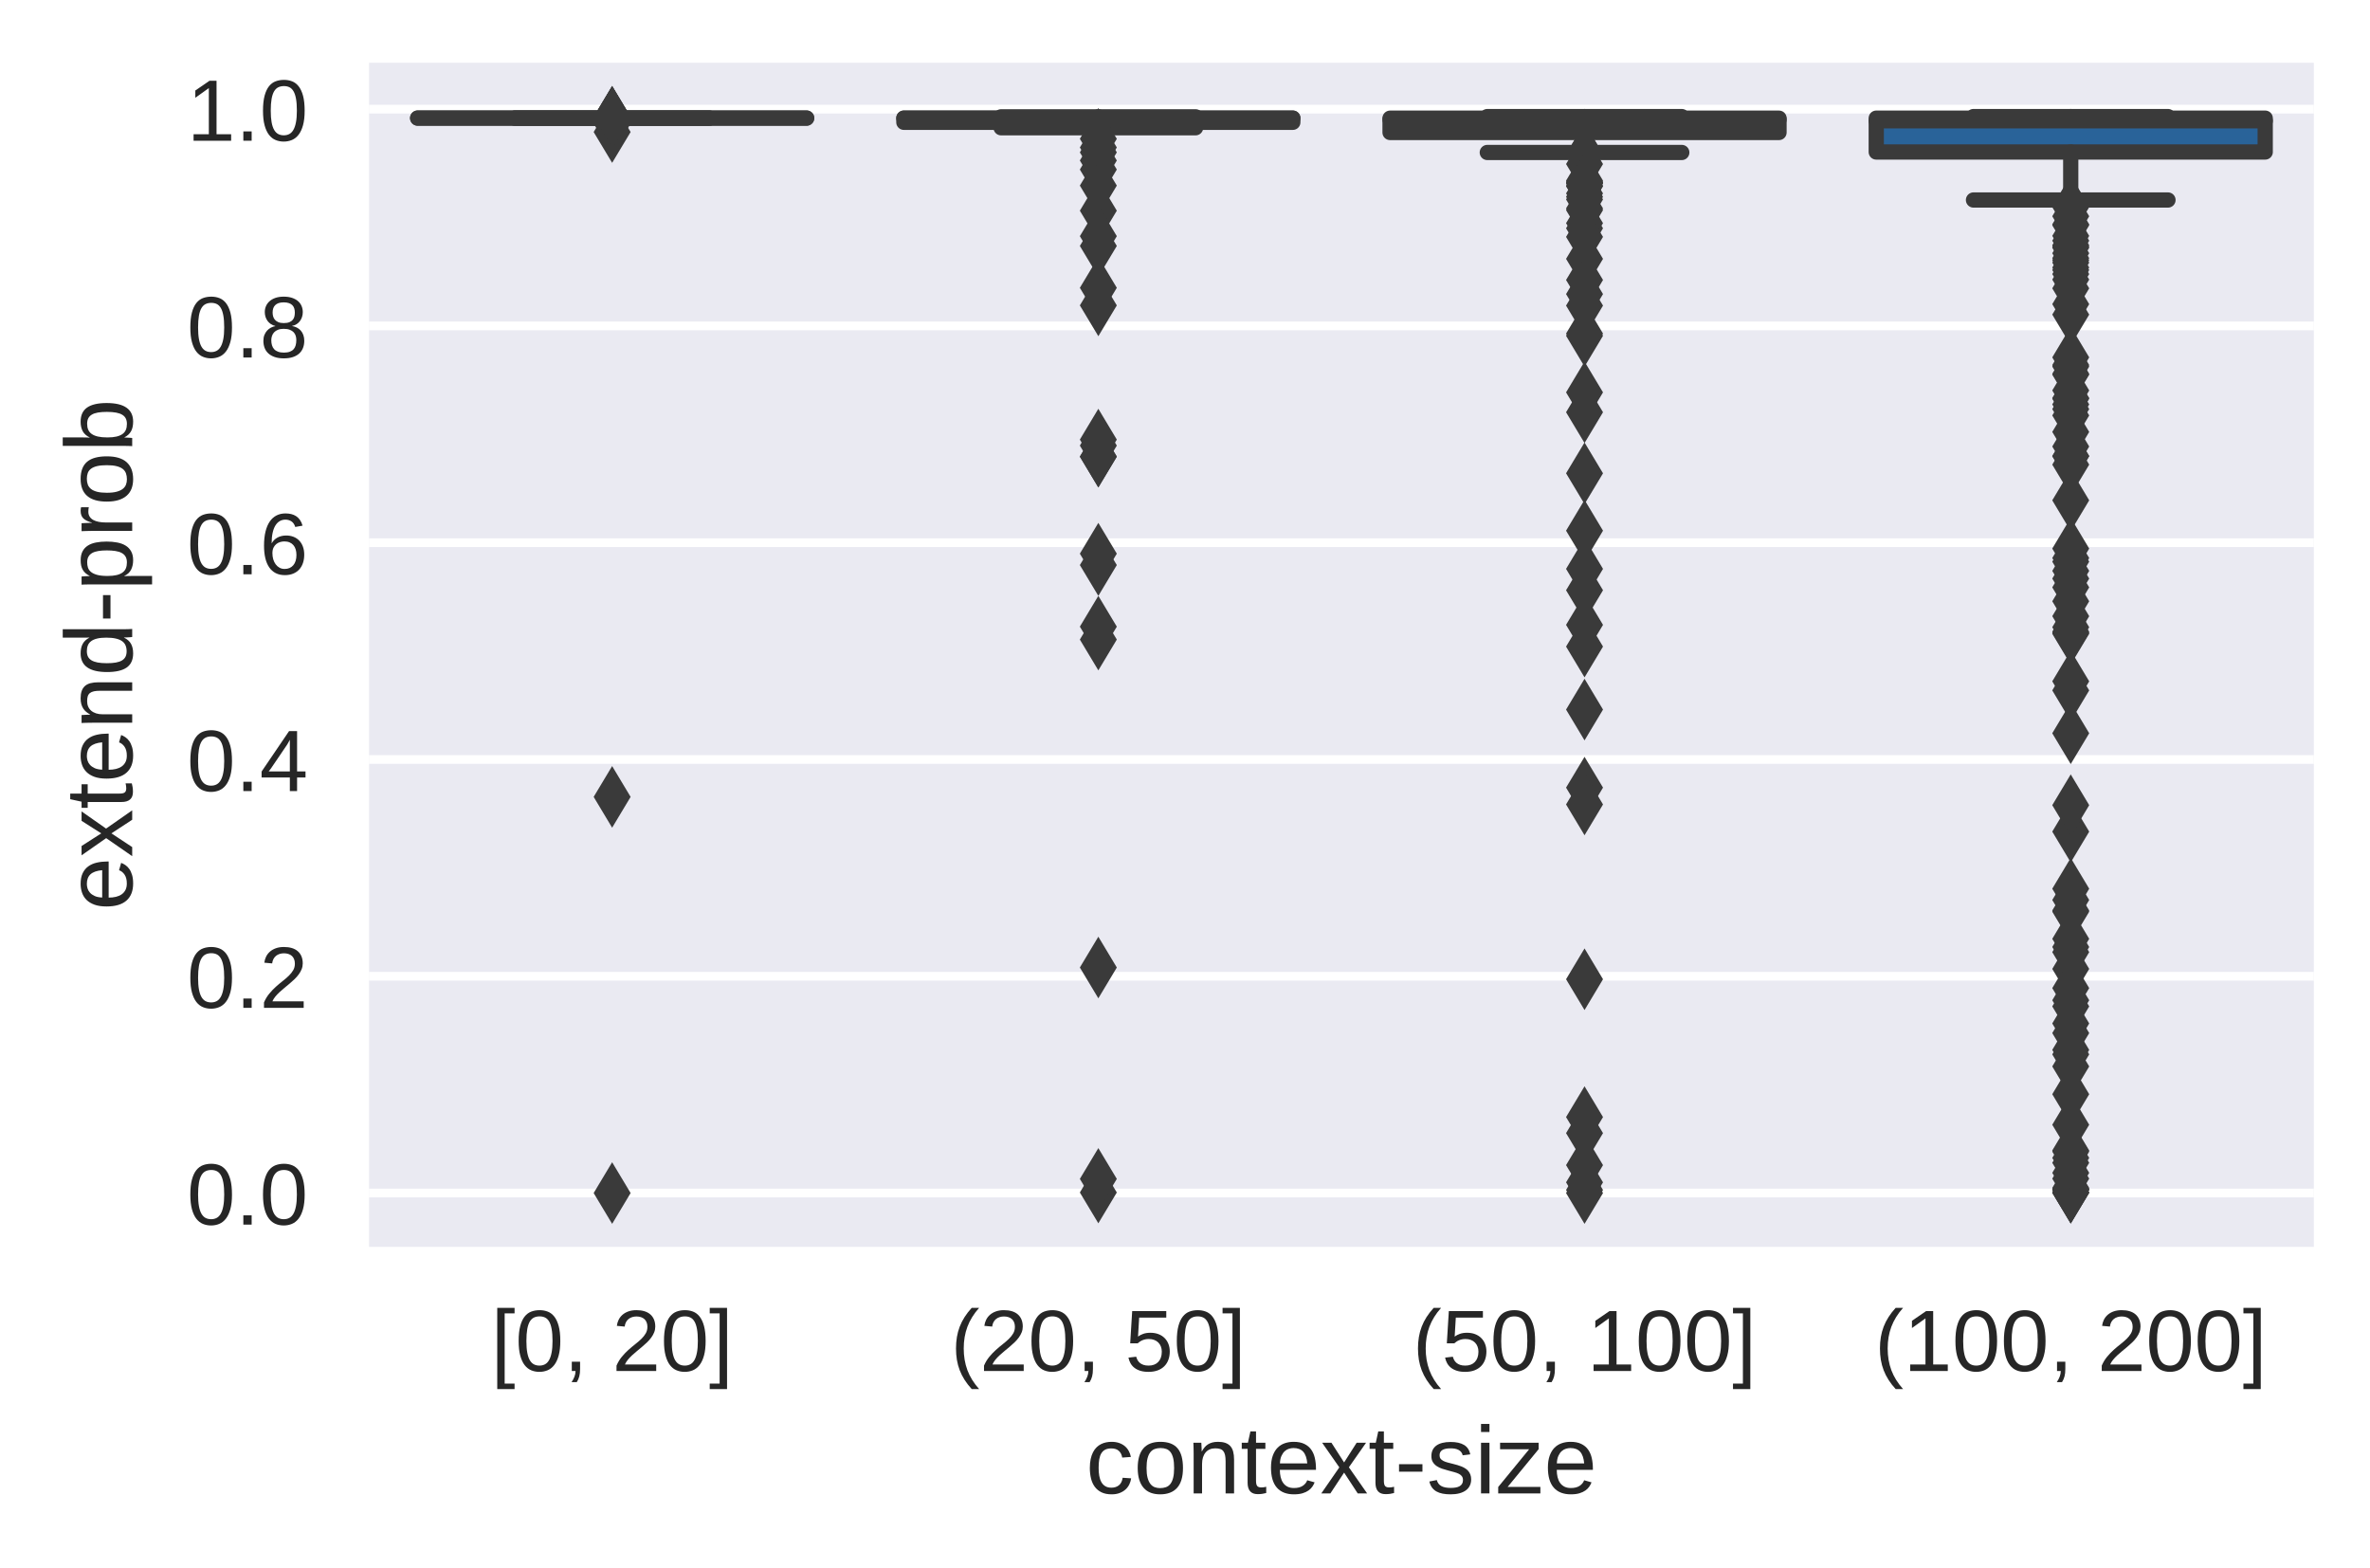 <?xml version="1.0" encoding="utf-8" standalone="no"?>
<!DOCTYPE svg PUBLIC "-//W3C//DTD SVG 1.1//EN"
  "http://www.w3.org/Graphics/SVG/1.1/DTD/svg11.dtd">
<!-- Created with matplotlib (http://matplotlib.org/) -->
<svg height="180pt" version="1.1" viewBox="0 0 272 180" width="272pt" xmlns="http://www.w3.org/2000/svg" xmlns:xlink="http://www.w3.org/1999/xlink">
 <defs>
  <style type="text/css">
*{stroke-linecap:butt;stroke-linejoin:round;}
  </style>
 </defs>
 <g id="figure_1">
  <g id="patch_1">
   <path d="M 0 180.876 
L 272.754 180.876 
L 272.754 0 
L 0 0 
z
" style="fill:#ffffff;"/>
  </g>
  <g id="axes_1">
   <g id="patch_2">
    <path d="M 42.354 143.1 
L 265.554 143.1 
L 265.554 7.2 
L 42.354 7.2 
z
" style="fill:#eaeaf2;"/>
   </g>
   <g id="matplotlib.axis_1">
    <g id="xtick_1">
     <g id="line2d_1"/>
     <g id="text_1">
      <!-- [0, 20] -->
      <defs>
       <path d="M 7.125 -20.75 
L 7.125 72.469 
L 27 72.469 
L 27 66.156 
L 15.625 66.156 
L 15.625 -14.453 
L 27 -14.453 
L 27 -20.75 
z
" id="LiberationSans-5b"/>
       <path d="M 51.703 34.422 
Q 51.703 24.516 49.828 17.75 
Q 47.953 10.984 44.703 6.812 
Q 41.453 2.641 37.062 0.828 
Q 32.672 -0.984 27.688 -0.984 
Q 22.656 -0.984 18.312 0.828 
Q 13.969 2.641 10.766 6.781 
Q 7.562 10.938 5.734 17.703 
Q 3.906 24.469 3.906 34.422 
Q 3.906 44.828 5.734 51.641 
Q 7.562 58.453 10.781 62.5 
Q 14.016 66.547 18.406 68.188 
Q 22.797 69.828 27.984 69.828 
Q 32.906 69.828 37.219 68.188 
Q 41.547 66.547 44.766 62.5 
Q 48 58.453 49.844 51.641 
Q 51.703 44.828 51.703 34.422 
M 42.781 34.422 
Q 42.781 42.625 41.797 48.062 
Q 40.828 53.516 38.922 56.766 
Q 37.016 60.016 34.25 61.359 
Q 31.5 62.703 27.984 62.703 
Q 24.266 62.703 21.438 61.328 
Q 18.609 59.969 16.672 56.719 
Q 14.75 53.469 13.766 48.016 
Q 12.797 42.578 12.797 34.422 
Q 12.797 26.516 13.797 21.094 
Q 14.797 15.672 16.719 12.375 
Q 18.656 9.078 21.438 7.641 
Q 24.219 6.203 27.781 6.203 
Q 31.25 6.203 34.031 7.641 
Q 36.812 9.078 38.734 12.375 
Q 40.672 15.672 41.719 21.094 
Q 42.781 26.516 42.781 34.422 
" id="LiberationSans-30"/>
       <path d="M 18.797 10.688 
L 18.797 2.484 
Q 18.797 -0.094 18.578 -2.219 
Q 18.359 -4.344 17.875 -6.172 
Q 17.391 -8.016 16.672 -9.625 
Q 15.969 -11.234 14.984 -12.797 
L 8.984 -12.797 
Q 11.188 -9.625 12.375 -6.391 
Q 13.578 -3.172 13.578 0 
L 9.281 0 
L 9.281 10.688 
z
" id="LiberationSans-2c"/>
       <path id="LiberationSans-20"/>
       <path d="M 5.031 0 
L 5.031 6.203 
Q 7.516 11.922 11.109 16.281 
Q 14.703 20.656 18.656 24.188 
Q 22.609 27.734 26.484 30.766 
Q 30.375 33.797 33.5 36.812 
Q 36.625 39.844 38.547 43.156 
Q 40.484 46.484 40.484 50.688 
Q 40.484 53.609 39.594 55.828 
Q 38.719 58.062 37.062 59.562 
Q 35.406 61.078 33.078 61.828 
Q 30.766 62.594 27.938 62.594 
Q 25.297 62.594 22.969 61.859 
Q 20.656 61.141 18.844 59.672 
Q 17.047 58.203 15.891 56.031 
Q 14.75 53.859 14.406 50.984 
L 5.422 51.812 
Q 5.859 55.516 7.469 58.781 
Q 9.078 62.062 11.906 64.531 
Q 14.75 67 18.719 68.406 
Q 22.703 69.828 27.938 69.828 
Q 33.062 69.828 37.062 68.609 
Q 41.062 67.391 43.812 64.984 
Q 46.578 62.594 48.047 59.078 
Q 49.516 55.562 49.516 50.984 
Q 49.516 47.516 48.266 44.391 
Q 47.016 41.266 44.938 38.422 
Q 42.875 35.594 40.141 32.953 
Q 37.406 30.328 34.422 27.812 
Q 31.453 25.297 28.422 22.828 
Q 25.391 20.359 22.719 17.859 
Q 20.062 15.375 17.969 12.812 
Q 15.875 10.25 14.703 7.469 
L 50.594 7.469 
L 50.594 0 
z
" id="LiberationSans-32"/>
       <path d="M 0.781 -20.75 
L 0.781 -14.453 
L 12.156 -14.453 
L 12.156 66.156 
L 0.781 66.156 
L 0.781 72.469 
L 20.656 72.469 
L 20.656 -20.75 
z
" id="LiberationSans-5d"/>
      </defs>
      <g style="fill:#262626;" transform="translate(56.356 157.347)scale(0.1 -0.1)">
       <use xlink:href="#LiberationSans-5b"/>
       <use x="27.783" xlink:href="#LiberationSans-30"/>
       <use x="83.398" xlink:href="#LiberationSans-2c"/>
       <use x="111.182" xlink:href="#LiberationSans-20"/>
       <use x="138.965" xlink:href="#LiberationSans-32"/>
       <use x="194.58" xlink:href="#LiberationSans-30"/>
       <use x="250.195" xlink:href="#LiberationSans-5d"/>
      </g>
     </g>
    </g>
    <g id="xtick_2">
     <g id="line2d_2"/>
     <g id="text_2">
      <!-- (20, 50] -->
      <defs>
       <path d="M 6.203 25.984 
Q 6.203 32.766 7.219 38.969 
Q 8.25 45.172 10.438 50.875 
Q 12.641 56.594 16.062 61.953 
Q 19.484 67.328 24.219 72.469 
L 32.719 72.469 
Q 28.125 67.328 24.781 61.938 
Q 21.438 56.547 19.281 50.797 
Q 17.141 45.062 16.094 38.859 
Q 15.047 32.672 15.047 25.875 
Q 15.047 19.094 16.094 12.891 
Q 17.141 6.688 19.281 0.922 
Q 21.438 -4.828 24.781 -10.203 
Q 28.125 -15.578 32.719 -20.703 
L 24.219 -20.703 
Q 19.484 -15.578 16.062 -10.203 
Q 12.641 -4.828 10.438 0.875 
Q 8.25 6.594 7.219 12.766 
Q 6.203 18.953 6.203 25.781 
z
" id="LiberationSans-28"/>
       <path d="M 51.422 22.406 
Q 51.422 17.234 49.859 12.938 
Q 48.297 8.641 45.219 5.531 
Q 42.141 2.438 37.578 0.719 
Q 33.016 -0.984 27 -0.984 
Q 21.578 -0.984 17.547 0.281 
Q 13.531 1.562 10.734 3.781 
Q 7.953 6 6.312 8.984 
Q 4.688 11.969 4 15.375 
L 12.891 16.406 
Q 13.422 14.453 14.391 12.625 
Q 15.375 10.797 17.062 9.344 
Q 18.75 7.906 21.219 7.047 
Q 23.688 6.203 27.203 6.203 
Q 30.609 6.203 33.391 7.25 
Q 36.188 8.297 38.156 10.344 
Q 40.141 12.406 41.203 15.375 
Q 42.281 18.359 42.281 22.219 
Q 42.281 25.391 41.25 28.047 
Q 40.234 30.719 38.328 32.641 
Q 36.422 34.578 33.656 35.641 
Q 30.906 36.719 27.391 36.719 
Q 25.203 36.719 23.344 36.328 
Q 21.484 35.938 19.891 35.25 
Q 18.312 34.578 17.016 33.672 
Q 15.719 32.766 14.594 31.781 
L 6 31.781 
L 8.297 68.797 
L 47.406 68.797 
L 47.406 61.328 
L 16.312 61.328 
L 14.984 39.5 
Q 17.328 41.312 20.844 42.594 
Q 24.359 43.891 29.203 43.891 
Q 34.328 43.891 38.422 42.328 
Q 42.531 40.766 45.406 37.906 
Q 48.297 35.062 49.859 31.109 
Q 51.422 27.156 51.422 22.406 
" id="LiberationSans-35"/>
      </defs>
      <g style="fill:#262626;" transform="translate(109.1 157.347)scale(0.1 -0.1)">
       <use xlink:href="#LiberationSans-28"/>
       <use x="33.301" xlink:href="#LiberationSans-32"/>
       <use x="88.916" xlink:href="#LiberationSans-30"/>
       <use x="144.531" xlink:href="#LiberationSans-2c"/>
       <use x="172.314" xlink:href="#LiberationSans-20"/>
       <use x="200.098" xlink:href="#LiberationSans-35"/>
       <use x="255.713" xlink:href="#LiberationSans-30"/>
       <use x="311.328" xlink:href="#LiberationSans-5d"/>
      </g>
     </g>
    </g>
    <g id="xtick_3">
     <g id="line2d_3"/>
     <g id="text_3">
      <!-- (50, 100] -->
      <defs>
       <path d="M 7.625 0 
L 7.625 7.469 
L 25.141 7.469 
L 25.141 60.406 
L 9.625 49.312 
L 9.625 57.625 
L 25.875 68.797 
L 33.984 68.797 
L 33.984 7.469 
L 50.734 7.469 
L 50.734 0 
z
" id="LiberationSans-31"/>
      </defs>
      <g style="fill:#262626;" transform="translate(162.12 157.347)scale(0.1 -0.1)">
       <use xlink:href="#LiberationSans-28"/>
       <use x="33.301" xlink:href="#LiberationSans-35"/>
       <use x="88.916" xlink:href="#LiberationSans-30"/>
       <use x="144.531" xlink:href="#LiberationSans-2c"/>
       <use x="172.314" xlink:href="#LiberationSans-20"/>
       <use x="200.098" xlink:href="#LiberationSans-31"/>
       <use x="255.713" xlink:href="#LiberationSans-30"/>
       <use x="311.328" xlink:href="#LiberationSans-30"/>
       <use x="366.943" xlink:href="#LiberationSans-5d"/>
      </g>
     </g>
    </g>
    <g id="xtick_4">
     <g id="line2d_4"/>
     <g id="text_4">
      <!-- (100, 200] -->
      <g style="fill:#262626;" transform="translate(215.139 157.347)scale(0.1 -0.1)">
       <use xlink:href="#LiberationSans-28"/>
       <use x="33.301" xlink:href="#LiberationSans-31"/>
       <use x="88.916" xlink:href="#LiberationSans-30"/>
       <use x="144.531" xlink:href="#LiberationSans-30"/>
       <use x="200.146" xlink:href="#LiberationSans-2c"/>
       <use x="227.93" xlink:href="#LiberationSans-20"/>
       <use x="255.713" xlink:href="#LiberationSans-32"/>
       <use x="311.328" xlink:href="#LiberationSans-30"/>
       <use x="366.943" xlink:href="#LiberationSans-30"/>
       <use x="422.559" xlink:href="#LiberationSans-5d"/>
      </g>
     </g>
    </g>
    <g id="text_5">
     <!-- context-size -->
     <defs>
      <path d="M 13.422 26.656 
Q 13.422 22.125 14.078 18.312 
Q 14.75 14.5 16.312 11.734 
Q 17.875 8.984 20.438 7.469 
Q 23 5.953 26.766 5.953 
Q 31.453 5.953 34.594 8.484 
Q 37.75 11.031 38.484 16.312 
L 47.359 15.719 
Q 46.922 12.453 45.453 9.422 
Q 44 6.391 41.484 4.094 
Q 38.969 1.812 35.344 0.406 
Q 31.734 -0.984 27 -0.984 
Q 20.797 -0.984 16.453 1.109 
Q 12.109 3.219 9.391 6.906 
Q 6.688 10.594 5.469 15.594 
Q 4.25 20.609 4.25 26.469 
Q 4.25 31.781 5.125 35.859 
Q 6 39.938 7.594 42.984 
Q 9.188 46.047 11.328 48.125 
Q 13.484 50.203 15.984 51.438 
Q 18.5 52.688 21.281 53.25 
Q 24.078 53.812 26.906 53.812 
Q 31.344 53.812 34.812 52.594 
Q 38.281 51.375 40.797 49.25 
Q 43.312 47.125 44.875 44.234 
Q 46.438 41.359 47.078 38.031 
L 38.031 37.359 
Q 37.359 41.75 34.562 44.328 
Q 31.781 46.922 26.656 46.922 
Q 22.906 46.922 20.391 45.672 
Q 17.875 44.438 16.312 41.922 
Q 14.75 39.406 14.078 35.594 
Q 13.422 31.781 13.422 26.656 
" id="LiberationSans-63"/>
      <path d="M 51.422 26.469 
Q 51.422 12.594 45.312 5.797 
Q 39.203 -0.984 27.594 -0.984 
Q 22.078 -0.984 17.719 0.672 
Q 13.375 2.344 10.375 5.766 
Q 7.375 9.188 5.781 14.328 
Q 4.203 19.484 4.203 26.469 
Q 4.203 53.812 27.875 53.812 
Q 34.031 53.812 38.5 52.094 
Q 42.969 50.391 45.828 46.969 
Q 48.688 43.562 50.047 38.422 
Q 51.422 33.297 51.422 26.469 
M 42.188 26.469 
Q 42.188 32.625 41.234 36.625 
Q 40.281 40.625 38.453 43.016 
Q 36.625 45.406 33.984 46.359 
Q 31.344 47.312 28.031 47.312 
Q 24.656 47.312 21.938 46.312 
Q 19.234 45.312 17.328 42.891 
Q 15.438 40.484 14.422 36.469 
Q 13.422 32.469 13.422 26.469 
Q 13.422 20.312 14.5 16.281 
Q 15.578 12.25 17.453 9.859 
Q 19.344 7.469 21.906 6.484 
Q 24.469 5.516 27.484 5.516 
Q 30.859 5.516 33.594 6.469 
Q 36.328 7.422 38.234 9.812 
Q 40.141 12.203 41.156 16.25 
Q 42.188 20.312 42.188 26.469 
" id="LiberationSans-6f"/>
      <path d="M 40.281 0 
L 40.281 33.5 
Q 40.281 37.359 39.719 39.938 
Q 39.156 42.531 37.891 44.109 
Q 36.625 45.703 34.547 46.359 
Q 32.469 47.016 29.391 47.016 
Q 26.266 47.016 23.75 45.922 
Q 21.234 44.828 19.453 42.75 
Q 17.672 40.672 16.688 37.625 
Q 15.719 34.578 15.719 30.609 
L 15.719 0 
L 6.938 0 
L 6.938 41.547 
Q 6.938 43.219 6.906 45.047 
Q 6.891 46.875 6.828 48.5 
Q 6.781 50.141 6.734 51.312 
Q 6.688 52.484 6.641 52.828 
L 14.938 52.828 
Q 14.984 52.594 15.031 51.516 
Q 15.094 50.438 15.156 49.047 
Q 15.234 47.656 15.281 46.219 
Q 15.328 44.781 15.328 43.797 
L 15.484 43.797 
Q 16.75 46.094 18.266 47.953 
Q 19.781 49.812 21.781 51.094 
Q 23.781 52.391 26.359 53.094 
Q 28.953 53.812 32.375 53.812 
Q 36.766 53.812 39.938 52.734 
Q 43.109 51.656 45.156 49.406 
Q 47.219 47.172 48.172 43.625 
Q 49.125 40.094 49.125 35.203 
L 49.125 0 
z
" id="LiberationSans-6e"/>
      <path d="M 27.047 0.391 
Q 25.047 -0.141 22.969 -0.453 
Q 20.906 -0.781 18.172 -0.781 
Q 7.625 -0.781 7.625 11.188 
L 7.625 46.438 
L 1.516 46.438 
L 1.516 52.828 
L 7.953 52.828 
L 10.547 64.656 
L 16.406 64.656 
L 16.406 52.828 
L 26.172 52.828 
L 26.172 46.438 
L 16.406 46.438 
L 16.406 13.094 
Q 16.406 9.281 17.641 7.734 
Q 18.891 6.203 21.969 6.203 
Q 23.25 6.203 24.438 6.391 
Q 25.641 6.594 27.047 6.891 
z
" id="LiberationSans-74"/>
      <path d="M 13.484 24.562 
Q 13.484 20.406 14.328 16.906 
Q 15.188 13.422 16.969 10.906 
Q 18.75 8.406 21.531 7 
Q 24.312 5.609 28.219 5.609 
Q 33.938 5.609 37.375 7.906 
Q 40.828 10.203 42.047 13.719 
L 49.75 11.531 
Q 48.922 9.328 47.438 7.109 
Q 45.953 4.891 43.453 3.094 
Q 40.969 1.312 37.234 0.156 
Q 33.5 -0.984 28.219 -0.984 
Q 16.5 -0.984 10.375 6 
Q 4.25 12.984 4.25 26.766 
Q 4.25 34.188 6.094 39.328 
Q 7.953 44.484 11.172 47.703 
Q 14.406 50.922 18.703 52.359 
Q 23 53.812 27.875 53.812 
Q 34.516 53.812 38.984 51.656 
Q 43.453 49.516 46.156 45.719 
Q 48.875 41.938 50.016 36.812 
Q 51.172 31.688 51.172 25.734 
L 51.172 24.562 
z
M 42.094 31.297 
Q 41.359 39.656 37.844 43.484 
Q 34.328 47.312 27.734 47.312 
Q 25.531 47.312 23.109 46.609 
Q 20.703 45.906 18.656 44.094 
Q 16.609 42.281 15.188 39.172 
Q 13.766 36.078 13.578 31.297 
z
" id="LiberationSans-65"/>
      <path d="M 39.109 0 
L 24.906 21.688 
L 10.594 0 
L 1.125 0 
L 19.922 27.156 
L 2 52.828 
L 11.719 52.828 
L 24.906 32.281 
L 37.984 52.828 
L 47.797 52.828 
L 29.891 27.25 
L 48.922 0 
z
" id="LiberationSans-78"/>
      <path d="M 4.438 22.656 
L 4.438 30.469 
L 28.859 30.469 
L 28.859 22.656 
z
" id="LiberationSans-2d"/>
      <path d="M 46.391 14.594 
Q 46.391 10.891 44.938 7.984 
Q 43.5 5.078 40.766 3.094 
Q 38.031 1.125 34.047 0.062 
Q 30.078 -0.984 24.953 -0.984 
Q 20.359 -0.984 16.672 -0.266 
Q 12.984 0.438 10.203 2 
Q 7.422 3.562 5.531 6.125 
Q 3.656 8.688 2.781 12.406 
L 10.547 13.922 
Q 11.672 9.672 15.188 7.688 
Q 18.703 5.719 24.953 5.719 
Q 27.781 5.719 30.141 6.109 
Q 32.516 6.5 34.219 7.453 
Q 35.938 8.406 36.891 9.984 
Q 37.844 11.578 37.844 13.922 
Q 37.844 16.312 36.719 17.844 
Q 35.594 19.391 33.594 20.406 
Q 31.594 21.438 28.734 22.188 
Q 25.875 22.953 22.469 23.875 
Q 19.281 24.703 16.156 25.734 
Q 13.031 26.766 10.516 28.438 
Q 8.016 30.125 6.453 32.609 
Q 4.891 35.109 4.891 38.875 
Q 4.891 46.094 10.031 49.875 
Q 15.188 53.656 25.047 53.656 
Q 33.797 53.656 38.938 50.578 
Q 44.094 47.516 45.453 40.719 
L 37.547 39.75 
Q 37.109 41.797 35.938 43.188 
Q 34.766 44.578 33.109 45.438 
Q 31.453 46.297 29.375 46.656 
Q 27.297 47.016 25.047 47.016 
Q 19.094 47.016 16.25 45.203 
Q 13.422 43.406 13.422 39.75 
Q 13.422 37.594 14.469 36.203 
Q 15.531 34.812 17.406 33.859 
Q 19.281 32.906 21.922 32.203 
Q 24.562 31.5 27.734 30.719 
Q 29.828 30.172 32.031 29.562 
Q 34.234 28.953 36.297 28.094 
Q 38.375 27.25 40.203 26.094 
Q 42.047 24.953 43.406 23.344 
Q 44.781 21.734 45.578 19.578 
Q 46.391 17.438 46.391 14.594 
" id="LiberationSans-73"/>
      <path d="M 6.688 64.062 
L 6.688 72.469 
L 15.484 72.469 
L 15.484 64.062 
z
M 6.688 0 
L 6.688 52.828 
L 15.484 52.828 
L 15.484 0 
z
" id="LiberationSans-69"/>
      <path d="M 2.391 0 
L 2.391 6.688 
L 34.672 46.047 
L 4.344 46.047 
L 4.344 52.828 
L 44.578 52.828 
L 44.578 46.141 
L 12.25 6.781 
L 46.391 6.781 
L 46.391 0 
z
" id="LiberationSans-7a"/>
     </defs>
     <g style="fill:#262626;" transform="translate(124.611 171.393)scale(0.11 -0.11)">
      <use xlink:href="#LiberationSans-63"/>
      <use x="50" xlink:href="#LiberationSans-6f"/>
      <use x="105.615" xlink:href="#LiberationSans-6e"/>
      <use x="161.23" xlink:href="#LiberationSans-74"/>
      <use x="189.014" xlink:href="#LiberationSans-65"/>
      <use x="244.629" xlink:href="#LiberationSans-78"/>
      <use x="294.629" xlink:href="#LiberationSans-74"/>
      <use x="322.412" xlink:href="#LiberationSans-2d"/>
      <use x="355.713" xlink:href="#LiberationSans-73"/>
      <use x="405.713" xlink:href="#LiberationSans-69"/>
      <use x="427.93" xlink:href="#LiberationSans-7a"/>
      <use x="477.93" xlink:href="#LiberationSans-65"/>
     </g>
    </g>
   </g>
   <g id="matplotlib.axis_2">
    <g id="ytick_1">
     <g id="line2d_5">
      <path clip-path="url(#pb361b08472)" d="M 42.354 136.923 
L 265.554 136.923 
" style="fill:none;stroke:#ffffff;stroke-linecap:round;"/>
     </g>
     <g id="line2d_6"/>
     <g id="text_6">
      <!-- 0.0 -->
      <defs>
       <path d="M 9.125 0 
L 9.125 10.688 
L 18.656 10.688 
L 18.656 0 
z
" id="LiberationSans-2e"/>
      </defs>
      <g style="fill:#262626;" transform="translate(21.454 140.546)scale(0.1 -0.1)">
       <use xlink:href="#LiberationSans-30"/>
       <use x="55.615" xlink:href="#LiberationSans-2e"/>
       <use x="83.398" xlink:href="#LiberationSans-30"/>
      </g>
     </g>
    </g>
    <g id="ytick_2">
     <g id="line2d_7">
      <path clip-path="url(#pb361b08472)" d="M 42.354 112.043 
L 265.554 112.043 
" style="fill:none;stroke:#ffffff;stroke-linecap:round;"/>
     </g>
     <g id="line2d_8"/>
     <g id="text_7">
      <!-- 0.2 -->
      <g style="fill:#262626;" transform="translate(21.454 115.667)scale(0.1 -0.1)">
       <use xlink:href="#LiberationSans-30"/>
       <use x="55.615" xlink:href="#LiberationSans-2e"/>
       <use x="83.398" xlink:href="#LiberationSans-32"/>
      </g>
     </g>
    </g>
    <g id="ytick_3">
     <g id="line2d_9">
      <path clip-path="url(#pb361b08472)" d="M 42.354 87.164 
L 265.554 87.164 
" style="fill:none;stroke:#ffffff;stroke-linecap:round;"/>
     </g>
     <g id="line2d_10"/>
     <g id="text_8">
      <!-- 0.4 -->
      <defs>
       <path d="M 43.016 15.578 
L 43.016 0 
L 34.719 0 
L 34.719 15.578 
L 2.297 15.578 
L 2.297 22.406 
L 33.797 68.797 
L 43.016 68.797 
L 43.016 22.516 
L 52.688 22.516 
L 52.688 15.578 
z
M 34.719 58.891 
Q 34.625 58.641 34.234 57.938 
Q 33.844 57.234 33.344 56.344 
Q 32.859 55.469 32.344 54.562 
Q 31.844 53.656 31.453 53.078 
L 13.812 27.094 
Q 13.578 26.703 13.109 26.062 
Q 12.641 25.438 12.156 24.781 
Q 11.672 24.125 11.172 23.484 
Q 10.688 22.859 10.406 22.516 
L 34.719 22.516 
z
" id="LiberationSans-34"/>
      </defs>
      <g style="fill:#262626;" transform="translate(21.454 90.788)scale(0.1 -0.1)">
       <use xlink:href="#LiberationSans-30"/>
       <use x="55.615" xlink:href="#LiberationSans-2e"/>
       <use x="83.398" xlink:href="#LiberationSans-34"/>
      </g>
     </g>
    </g>
    <g id="ytick_4">
     <g id="line2d_11">
      <path clip-path="url(#pb361b08472)" d="M 42.354 62.285 
L 265.554 62.285 
" style="fill:none;stroke:#ffffff;stroke-linecap:round;"/>
     </g>
     <g id="line2d_12"/>
     <g id="text_9">
      <!-- 0.6 -->
      <defs>
       <path d="M 51.219 22.516 
Q 51.219 17.328 49.781 13 
Q 48.344 8.688 45.531 5.578 
Q 42.719 2.484 38.562 0.75 
Q 34.422 -0.984 29 -0.984 
Q 23 -0.984 18.5 1.312 
Q 14.016 3.609 11.031 7.922 
Q 8.062 12.25 6.562 18.531 
Q 5.078 24.812 5.078 32.812 
Q 5.078 42 6.766 48.922 
Q 8.453 55.859 11.625 60.5 
Q 14.797 65.141 19.359 67.484 
Q 23.922 69.828 29.688 69.828 
Q 33.203 69.828 36.281 69.094 
Q 39.359 68.359 41.875 66.719 
Q 44.391 65.094 46.281 62.406 
Q 48.188 59.719 49.312 55.812 
L 40.922 54.297 
Q 39.547 58.734 36.547 60.719 
Q 33.547 62.703 29.594 62.703 
Q 25.984 62.703 23.047 60.984 
Q 20.125 59.281 18.062 55.875 
Q 16.016 52.484 14.906 47.359 
Q 13.812 42.234 13.812 35.406 
Q 16.219 39.844 20.562 42.156 
Q 24.906 44.484 30.516 44.484 
Q 35.203 44.484 39.016 42.969 
Q 42.828 41.453 45.531 38.594 
Q 48.25 35.75 49.734 31.672 
Q 51.219 27.594 51.219 22.516 
M 42.281 22.125 
Q 42.281 25.688 41.406 28.562 
Q 40.531 31.453 38.766 33.469 
Q 37.016 35.5 34.422 36.594 
Q 31.844 37.703 28.422 37.703 
Q 26.031 37.703 23.578 36.984 
Q 21.141 36.281 19.156 34.688 
Q 17.188 33.109 15.938 30.516 
Q 14.703 27.938 14.703 24.219 
Q 14.703 20.406 15.672 17.109 
Q 16.656 13.812 18.484 11.375 
Q 20.312 8.938 22.891 7.516 
Q 25.484 6.109 28.719 6.109 
Q 31.891 6.109 34.406 7.203 
Q 36.922 8.297 38.672 10.375 
Q 40.438 12.453 41.359 15.422 
Q 42.281 18.406 42.281 22.125 
" id="LiberationSans-36"/>
      </defs>
      <g style="fill:#262626;" transform="translate(21.454 65.908)scale(0.1 -0.1)">
       <use xlink:href="#LiberationSans-30"/>
       <use x="55.615" xlink:href="#LiberationSans-2e"/>
       <use x="83.398" xlink:href="#LiberationSans-36"/>
      </g>
     </g>
    </g>
    <g id="ytick_5">
     <g id="line2d_13">
      <path clip-path="url(#pb361b08472)" d="M 42.354 37.405 
L 265.554 37.405 
" style="fill:none;stroke:#ffffff;stroke-linecap:round;"/>
     </g>
     <g id="line2d_14"/>
     <g id="text_10">
      <!-- 0.8 -->
      <defs>
       <path d="M 51.266 19.188 
Q 51.266 14.797 49.875 11.109 
Q 48.484 7.422 45.625 4.734 
Q 42.781 2.047 38.328 0.531 
Q 33.891 -0.984 27.828 -0.984 
Q 21.781 -0.984 17.359 0.531 
Q 12.938 2.047 10.031 4.703 
Q 7.125 7.375 5.734 11.062 
Q 4.344 14.75 4.344 19.094 
Q 4.344 22.859 5.484 25.781 
Q 6.641 28.719 8.562 30.828 
Q 10.5 32.953 12.969 34.25 
Q 15.438 35.547 18.062 35.984 
L 18.062 36.188 
Q 15.188 36.859 12.906 38.375 
Q 10.641 39.891 9.094 42.016 
Q 7.562 44.141 6.75 46.719 
Q 5.953 49.312 5.953 52.203 
Q 5.953 55.812 7.344 59 
Q 8.734 62.203 11.469 64.625 
Q 14.203 67.047 18.25 68.438 
Q 22.312 69.828 27.641 69.828 
Q 33.25 69.828 37.375 68.406 
Q 41.5 67 44.203 64.578 
Q 46.922 62.156 48.234 58.938 
Q 49.562 55.719 49.562 52.094 
Q 49.562 49.266 48.75 46.672 
Q 47.953 44.094 46.406 41.969 
Q 44.875 39.844 42.594 38.344 
Q 40.328 36.859 37.359 36.281 
L 37.359 36.078 
Q 40.328 35.594 42.859 34.297 
Q 45.406 33.016 47.266 30.891 
Q 49.125 28.766 50.188 25.828 
Q 51.266 22.906 51.266 19.188 
M 40.438 51.609 
Q 40.438 54.203 39.766 56.344 
Q 39.109 58.5 37.594 60.031 
Q 36.078 61.578 33.641 62.422 
Q 31.203 63.281 27.641 63.281 
Q 24.172 63.281 21.781 62.422 
Q 19.391 61.578 17.844 60.031 
Q 16.312 58.5 15.625 56.344 
Q 14.938 54.203 14.938 51.609 
Q 14.938 49.562 15.469 47.406 
Q 16.016 45.266 17.422 43.5 
Q 18.844 41.75 21.328 40.625 
Q 23.828 39.5 27.734 39.5 
Q 31.891 39.5 34.406 40.625 
Q 36.922 41.75 38.25 43.5 
Q 39.594 45.266 40.016 47.406 
Q 40.438 49.562 40.438 51.609 
M 42.141 20.016 
Q 42.141 22.516 41.453 24.828 
Q 40.766 27.156 39.109 28.938 
Q 37.453 30.719 34.641 31.812 
Q 31.844 32.906 27.641 32.906 
Q 23.781 32.906 21.062 31.812 
Q 18.359 30.719 16.672 28.906 
Q 14.984 27.094 14.203 24.719 
Q 13.422 22.359 13.422 19.828 
Q 13.422 16.656 14.203 14.031 
Q 14.984 11.422 16.688 9.547 
Q 18.406 7.672 21.188 6.641 
Q 23.969 5.609 27.938 5.609 
Q 31.938 5.609 34.672 6.641 
Q 37.406 7.672 39.062 9.547 
Q 40.719 11.422 41.422 14.078 
Q 42.141 16.75 42.141 20.016 
" id="LiberationSans-38"/>
      </defs>
      <g style="fill:#262626;" transform="translate(21.454 41.029)scale(0.1 -0.1)">
       <use xlink:href="#LiberationSans-30"/>
       <use x="55.615" xlink:href="#LiberationSans-2e"/>
       <use x="83.398" xlink:href="#LiberationSans-38"/>
      </g>
     </g>
    </g>
    <g id="ytick_6">
     <g id="line2d_15">
      <path clip-path="url(#pb361b08472)" d="M 42.354 12.526 
L 265.554 12.526 
" style="fill:none;stroke:#ffffff;stroke-linecap:round;"/>
     </g>
     <g id="line2d_16"/>
     <g id="text_11">
      <!-- 1.0 -->
      <g style="fill:#262626;" transform="translate(21.454 16.15)scale(0.1 -0.1)">
       <use xlink:href="#LiberationSans-31"/>
       <use x="55.615" xlink:href="#LiberationSans-2e"/>
       <use x="83.398" xlink:href="#LiberationSans-30"/>
      </g>
     </g>
    </g>
    <g id="text_12">
     <!-- extend-prob -->
     <defs>
      <path d="M 40.094 8.5 
Q 37.641 3.422 33.609 1.219 
Q 29.594 -0.984 23.641 -0.984 
Q 13.625 -0.984 8.906 5.75 
Q 4.203 12.5 4.203 26.172 
Q 4.203 53.812 23.641 53.812 
Q 29.641 53.812 33.641 51.609 
Q 37.641 49.422 40.094 44.625 
L 40.188 44.625 
Q 40.188 45.125 40.156 46.172 
Q 40.141 47.219 40.109 48.359 
Q 40.094 49.516 40.094 50.531 
Q 40.094 51.562 40.094 52 
L 40.094 72.469 
L 48.875 72.469 
L 48.875 10.891 
Q 48.875 8.984 48.891 7.219 
Q 48.922 5.469 48.969 4 
Q 49.031 2.547 49.078 1.484 
Q 49.125 0.438 49.172 0 
L 40.766 0 
Q 40.672 0.484 40.594 1.391 
Q 40.531 2.297 40.453 3.469 
Q 40.375 4.641 40.328 5.938 
Q 40.281 7.234 40.281 8.5 
z
M 13.422 26.469 
Q 13.422 21 14.109 17.094 
Q 14.797 13.188 16.312 10.672 
Q 17.828 8.156 20.172 6.984 
Q 22.516 5.812 25.875 5.812 
Q 29.344 5.812 32 6.938 
Q 34.672 8.062 36.453 10.578 
Q 38.234 13.094 39.156 17.141 
Q 40.094 21.188 40.094 27.047 
Q 40.094 32.672 39.156 36.547 
Q 38.234 40.438 36.422 42.828 
Q 34.625 45.219 32 46.266 
Q 29.391 47.312 25.984 47.312 
Q 22.75 47.312 20.406 46.188 
Q 18.062 45.062 16.5 42.578 
Q 14.938 40.094 14.172 36.109 
Q 13.422 32.125 13.422 26.469 
" id="LiberationSans-64"/>
      <path d="M 51.422 26.656 
Q 51.422 20.656 50.438 15.578 
Q 49.469 10.5 47.188 6.828 
Q 44.922 3.172 41.188 1.094 
Q 37.453 -0.984 31.984 -0.984 
Q 26.312 -0.984 22.062 1.172 
Q 17.828 3.328 15.578 8.203 
L 15.328 8.203 
Q 15.375 8.109 15.406 7.328 
Q 15.438 6.547 15.453 5.375 
Q 15.484 4.203 15.5 2.75 
Q 15.531 1.312 15.531 -0.094 
L 15.531 -20.75 
L 6.734 -20.75 
L 6.734 42.047 
Q 6.734 43.953 6.703 45.703 
Q 6.688 47.469 6.641 48.906 
Q 6.594 50.344 6.547 51.359 
Q 6.5 52.391 6.453 52.828 
L 14.938 52.828 
Q 14.984 52.688 15.062 51.797 
Q 15.141 50.922 15.203 49.672 
Q 15.281 48.438 15.359 47.016 
Q 15.438 45.609 15.438 44.344 
L 15.625 44.344 
Q 16.844 46.875 18.406 48.656 
Q 19.969 50.438 21.969 51.578 
Q 23.969 52.734 26.438 53.25 
Q 28.906 53.766 31.984 53.766 
Q 37.453 53.766 41.188 51.812 
Q 44.922 49.859 47.188 46.312 
Q 49.469 42.781 50.438 37.766 
Q 51.422 32.766 51.422 26.656 
M 42.188 26.469 
Q 42.188 31.344 41.594 35.156 
Q 41.016 38.969 39.578 41.594 
Q 38.141 44.234 35.734 45.594 
Q 33.344 46.969 29.734 46.969 
Q 26.812 46.969 24.219 46.141 
Q 21.625 45.312 19.703 42.969 
Q 17.781 40.625 16.656 36.5 
Q 15.531 32.375 15.531 25.781 
Q 15.531 20.172 16.453 16.281 
Q 17.391 12.406 19.172 10.016 
Q 20.953 7.625 23.578 6.562 
Q 26.219 5.516 29.641 5.516 
Q 33.297 5.516 35.719 6.922 
Q 38.141 8.344 39.578 11.031 
Q 41.016 13.719 41.594 17.594 
Q 42.188 21.484 42.188 26.469 
" id="LiberationSans-70"/>
      <path d="M 6.938 0 
L 6.938 40.531 
Q 6.938 42.188 6.906 43.922 
Q 6.891 45.656 6.828 47.266 
Q 6.781 48.875 6.734 50.281 
Q 6.688 51.703 6.641 52.828 
L 14.938 52.828 
Q 14.984 51.703 15.062 50.266 
Q 15.141 48.828 15.203 47.312 
Q 15.281 45.797 15.297 44.406 
Q 15.328 43.016 15.328 42.047 
L 15.531 42.047 
Q 16.453 45.062 17.5 47.281 
Q 18.562 49.516 19.969 50.953 
Q 21.391 52.391 23.344 53.094 
Q 25.297 53.812 28.078 53.812 
Q 29.156 53.812 30.125 53.641 
Q 31.109 53.469 31.641 53.328 
L 31.641 45.266 
Q 30.766 45.516 29.594 45.625 
Q 28.422 45.75 26.953 45.75 
Q 23.922 45.75 21.797 44.375 
Q 19.672 43.016 18.328 40.594 
Q 17 38.188 16.359 34.844 
Q 15.719 31.5 15.719 27.547 
L 15.719 0 
z
" id="LiberationSans-72"/>
      <path d="M 51.422 26.656 
Q 51.422 -0.984 31.984 -0.984 
Q 25.984 -0.984 22 1.188 
Q 18.016 3.375 15.531 8.203 
L 15.438 8.203 
Q 15.438 6.938 15.359 5.562 
Q 15.281 4.203 15.203 3.031 
Q 15.141 1.859 15.062 1.031 
Q 14.984 0.203 14.938 0 
L 6.453 0 
Q 6.5 0.438 6.547 1.484 
Q 6.594 2.547 6.641 4 
Q 6.688 5.469 6.703 7.219 
Q 6.734 8.984 6.734 10.891 
L 6.734 72.469 
L 15.531 72.469 
L 15.531 51.812 
Q 15.531 50.344 15.5 49 
Q 15.484 47.656 15.438 46.625 
Q 15.375 45.406 15.328 44.344 
L 15.531 44.344 
Q 17.969 49.422 22 51.609 
Q 26.031 53.812 31.984 53.812 
Q 42 53.812 46.703 47.062 
Q 51.422 40.328 51.422 26.656 
M 42.188 26.375 
Q 42.188 31.844 41.5 35.75 
Q 40.828 39.656 39.312 42.156 
Q 37.797 44.672 35.453 45.844 
Q 33.109 47.016 29.734 47.016 
Q 26.266 47.016 23.609 45.891 
Q 20.953 44.781 19.172 42.281 
Q 17.391 39.797 16.453 35.734 
Q 15.531 31.688 15.531 25.828 
Q 15.531 20.172 16.453 16.312 
Q 17.391 12.453 19.172 10.031 
Q 20.953 7.625 23.578 6.562 
Q 26.219 5.516 29.641 5.516 
Q 32.859 5.516 35.203 6.641 
Q 37.547 7.766 39.109 10.25 
Q 40.672 12.75 41.422 16.719 
Q 42.188 20.703 42.188 26.375 
" id="LiberationSans-62"/>
     </defs>
     <g style="fill:#262626;" transform="translate(15.172 104.5)rotate(-90)scale(0.11 -0.11)">
      <use xlink:href="#LiberationSans-65"/>
      <use x="55.615" xlink:href="#LiberationSans-78"/>
      <use x="105.615" xlink:href="#LiberationSans-74"/>
      <use x="133.398" xlink:href="#LiberationSans-65"/>
      <use x="189.014" xlink:href="#LiberationSans-6e"/>
      <use x="244.629" xlink:href="#LiberationSans-64"/>
      <use x="300.244" xlink:href="#LiberationSans-2d"/>
      <use x="333.545" xlink:href="#LiberationSans-70"/>
      <use x="389.16" xlink:href="#LiberationSans-72"/>
      <use x="422.461" xlink:href="#LiberationSans-6f"/>
      <use x="478.076" xlink:href="#LiberationSans-62"/>
     </g>
    </g>
   </g>
   <g id="patch_3">
    <path clip-path="url(#pb361b08472)" d="M 47.934 13.555 
L 92.574 13.555 
L 92.574 13.552 
L 47.934 13.552 
L 47.934 13.555 
z
" style="fill:#d4e1ee;stroke:#3a3a3a;stroke-linejoin:miter;stroke-width:1.75;"/>
   </g>
   <g id="patch_4">
    <path clip-path="url(#pb361b08472)" d="M 103.734 14.036 
L 148.374 14.036 
L 148.374 13.552 
L 103.734 13.552 
L 103.734 14.036 
z
" style="fill:#9dc2d5;stroke:#3a3a3a;stroke-linejoin:miter;stroke-width:1.75;"/>
   </g>
   <g id="patch_5">
    <path clip-path="url(#pb361b08472)" d="M 159.534 15.205 
L 204.174 15.205 
L 204.174 13.564 
L 159.534 13.564 
L 159.534 15.205 
z
" style="fill:#5a94b9;stroke:#3a3a3a;stroke-linejoin:miter;stroke-width:1.75;"/>
   </g>
   <g id="patch_6">
    <path clip-path="url(#pb361b08472)" d="M 215.334 17.445 
L 259.974 17.445 
L 259.974 13.561 
L 215.334 13.561 
L 215.334 17.445 
z
" style="fill:#296399;stroke:#3a3a3a;stroke-linejoin:miter;stroke-width:1.75;"/>
   </g>
   <g id="line2d_17">
    <path clip-path="url(#pb361b08472)" d="M 70.254 13.555 
L 70.254 13.559 
" style="fill:none;stroke:#3a3a3a;stroke-linecap:round;stroke-width:1.75;"/>
   </g>
   <g id="line2d_18">
    <path clip-path="url(#pb361b08472)" d="M 70.254 13.552 
L 70.254 13.551 
" style="fill:none;stroke:#3a3a3a;stroke-linecap:round;stroke-width:1.75;"/>
   </g>
   <g id="line2d_19">
    <path clip-path="url(#pb361b08472)" d="M 59.094 13.559 
L 81.414 13.559 
" style="fill:none;stroke:#3a3a3a;stroke-linecap:round;stroke-width:1.75;"/>
   </g>
   <g id="line2d_20">
    <path clip-path="url(#pb361b08472)" d="M 59.094 13.551 
L 81.414 13.551 
" style="fill:none;stroke:#3a3a3a;stroke-linecap:round;stroke-width:1.75;"/>
   </g>
   <g id="line2d_21">
    <defs>
     <path d="M -0 3.536 
L 2.121 0 
L -0 -3.536 
L -2.121 -0 
z
" id="m0c72e4c93d"/>
    </defs>
    <g clip-path="url(#pb361b08472)">
     <use style="fill:#3a3a3a;" x="70.254" xlink:href="#m0c72e4c93d" y="136.923"/>
     <use style="fill:#3a3a3a;" x="70.254" xlink:href="#m0c72e4c93d" y="13.619"/>
     <use style="fill:#3a3a3a;" x="70.254" xlink:href="#m0c72e4c93d" y="13.568"/>
     <use style="fill:#3a3a3a;" x="70.254" xlink:href="#m0c72e4c93d" y="13.641"/>
     <use style="fill:#3a3a3a;" x="70.254" xlink:href="#m0c72e4c93d" y="13.568"/>
     <use style="fill:#3a3a3a;" x="70.254" xlink:href="#m0c72e4c93d" y="13.589"/>
     <use style="fill:#3a3a3a;" x="70.254" xlink:href="#m0c72e4c93d" y="15.152"/>
     <use style="fill:#3a3a3a;" x="70.254" xlink:href="#m0c72e4c93d" y="13.618"/>
     <use style="fill:#3a3a3a;" x="70.254" xlink:href="#m0c72e4c93d" y="13.563"/>
     <use style="fill:#3a3a3a;" x="70.254" xlink:href="#m0c72e4c93d" y="13.666"/>
     <use style="fill:#3a3a3a;" x="70.254" xlink:href="#m0c72e4c93d" y="13.571"/>
     <use style="fill:#3a3a3a;" x="70.254" xlink:href="#m0c72e4c93d" y="13.613"/>
     <use style="fill:#3a3a3a;" x="70.254" xlink:href="#m0c72e4c93d" y="91.456"/>
     <use style="fill:#3a3a3a;" x="70.254" xlink:href="#m0c72e4c93d" y="14.189"/>
     <use style="fill:#3a3a3a;" x="70.254" xlink:href="#m0c72e4c93d" y="13.74"/>
     <use style="fill:#3a3a3a;" x="70.254" xlink:href="#m0c72e4c93d" y="13.799"/>
     <use style="fill:#3a3a3a;" x="70.254" xlink:href="#m0c72e4c93d" y="13.741"/>
     <use style="fill:#3a3a3a;" x="70.254" xlink:href="#m0c72e4c93d" y="13.592"/>
     <use style="fill:#3a3a3a;" x="70.254" xlink:href="#m0c72e4c93d" y="13.658"/>
     <use style="fill:#3a3a3a;" x="70.254" xlink:href="#m0c72e4c93d" y="13.621"/>
     <use style="fill:#3a3a3a;" x="70.254" xlink:href="#m0c72e4c93d" y="13.458"/>
     <use style="fill:#3a3a3a;" x="70.254" xlink:href="#m0c72e4c93d" y="13.381"/>
     <use style="fill:#3a3a3a;" x="70.254" xlink:href="#m0c72e4c93d" y="13.44"/>
     <use style="fill:#3a3a3a;" x="70.254" xlink:href="#m0c72e4c93d" y="13.538"/>
     <use style="fill:#3a3a3a;" x="70.254" xlink:href="#m0c72e4c93d" y="13.482"/>
     <use style="fill:#3a3a3a;" x="70.254" xlink:href="#m0c72e4c93d" y="13.456"/>
    </g>
   </g>
   <g id="line2d_22">
    <path clip-path="url(#pb361b08472)" d="M 126.054 14.036 
L 126.054 14.662 
" style="fill:none;stroke:#3a3a3a;stroke-linecap:round;stroke-width:1.75;"/>
   </g>
   <g id="line2d_23">
    <path clip-path="url(#pb361b08472)" d="M 126.054 13.552 
L 126.054 13.406 
" style="fill:none;stroke:#3a3a3a;stroke-linecap:round;stroke-width:1.75;"/>
   </g>
   <g id="line2d_24">
    <path clip-path="url(#pb361b08472)" d="M 114.894 14.662 
L 137.214 14.662 
" style="fill:none;stroke:#3a3a3a;stroke-linecap:round;stroke-width:1.75;"/>
   </g>
   <g id="line2d_25">
    <path clip-path="url(#pb361b08472)" d="M 114.894 13.406 
L 137.214 13.406 
" style="fill:none;stroke:#3a3a3a;stroke-linecap:round;stroke-width:1.75;"/>
   </g>
   <g id="line2d_26">
    <g clip-path="url(#pb361b08472)">
     <use style="fill:#3a3a3a;" x="126.054" xlink:href="#m0c72e4c93d" y="21.298"/>
     <use style="fill:#3a3a3a;" x="126.054" xlink:href="#m0c72e4c93d" y="64.851"/>
     <use style="fill:#3a3a3a;" x="126.054" xlink:href="#m0c72e4c93d" y="73.399"/>
     <use style="fill:#3a3a3a;" x="126.054" xlink:href="#m0c72e4c93d" y="52.411"/>
     <use style="fill:#3a3a3a;" x="126.054" xlink:href="#m0c72e4c93d" y="24.18"/>
     <use style="fill:#3a3a3a;" x="126.054" xlink:href="#m0c72e4c93d" y="18.419"/>
     <use style="fill:#3a3a3a;" x="126.054" xlink:href="#m0c72e4c93d" y="35.049"/>
     <use style="fill:#3a3a3a;" x="126.054" xlink:href="#m0c72e4c93d" y="63.543"/>
     <use style="fill:#3a3a3a;" x="126.054" xlink:href="#m0c72e4c93d" y="50.45"/>
     <use style="fill:#3a3a3a;" x="126.054" xlink:href="#m0c72e4c93d" y="16.925"/>
     <use style="fill:#3a3a3a;" x="126.054" xlink:href="#m0c72e4c93d" y="27.105"/>
     <use style="fill:#3a3a3a;" x="126.054" xlink:href="#m0c72e4c93d" y="111.038"/>
     <use style="fill:#3a3a3a;" x="126.054" xlink:href="#m0c72e4c93d" y="17.486"/>
     <use style="fill:#3a3a3a;" x="126.054" xlink:href="#m0c72e4c93d" y="19.457"/>
     <use style="fill:#3a3a3a;" x="126.054" xlink:href="#m0c72e4c93d" y="52.403"/>
     <use style="fill:#3a3a3a;" x="126.054" xlink:href="#m0c72e4c93d" y="136.859"/>
     <use style="fill:#3a3a3a;" x="126.054" xlink:href="#m0c72e4c93d" y="33.031"/>
     <use style="fill:#3a3a3a;" x="126.054" xlink:href="#m0c72e4c93d" y="135.299"/>
     <use style="fill:#3a3a3a;" x="126.054" xlink:href="#m0c72e4c93d" y="71.918"/>
     <use style="fill:#3a3a3a;" x="126.054" xlink:href="#m0c72e4c93d" y="51.138"/>
     <use style="fill:#3a3a3a;" x="126.054" xlink:href="#m0c72e4c93d" y="15.932"/>
     <use style="fill:#3a3a3a;" x="126.054" xlink:href="#m0c72e4c93d" y="28.225"/>
    </g>
   </g>
   <g id="line2d_27">
    <path clip-path="url(#pb361b08472)" d="M 181.854 15.205 
L 181.854 17.499 
" style="fill:none;stroke:#3a3a3a;stroke-linecap:round;stroke-width:1.75;"/>
   </g>
   <g id="line2d_28">
    <path clip-path="url(#pb361b08472)" d="M 181.854 13.564 
L 181.854 13.379 
" style="fill:none;stroke:#3a3a3a;stroke-linecap:round;stroke-width:1.75;"/>
   </g>
   <g id="line2d_29">
    <path clip-path="url(#pb361b08472)" d="M 170.694 17.499 
L 193.014 17.499 
" style="fill:none;stroke:#3a3a3a;stroke-linecap:round;stroke-width:1.75;"/>
   </g>
   <g id="line2d_30">
    <path clip-path="url(#pb361b08472)" d="M 170.694 13.379 
L 193.014 13.379 
" style="fill:none;stroke:#3a3a3a;stroke-linecap:round;stroke-width:1.75;"/>
   </g>
   <g id="line2d_31">
    <g clip-path="url(#pb361b08472)">
     <use style="fill:#3a3a3a;" x="181.854" xlink:href="#m0c72e4c93d" y="130.046"/>
     <use style="fill:#3a3a3a;" x="181.854" xlink:href="#m0c72e4c93d" y="21.366"/>
     <use style="fill:#3a3a3a;" x="181.854" xlink:href="#m0c72e4c93d" y="67.742"/>
     <use style="fill:#3a3a3a;" x="181.854" xlink:href="#m0c72e4c93d" y="45.03"/>
     <use style="fill:#3a3a3a;" x="181.854" xlink:href="#m0c72e4c93d" y="90.392"/>
     <use style="fill:#3a3a3a;" x="181.854" xlink:href="#m0c72e4c93d" y="25.612"/>
     <use style="fill:#3a3a3a;" x="181.854" xlink:href="#m0c72e4c93d" y="60.904"/>
     <use style="fill:#3a3a3a;" x="181.854" xlink:href="#m0c72e4c93d" y="17.78"/>
     <use style="fill:#3a3a3a;" x="181.854" xlink:href="#m0c72e4c93d" y="33.75"/>
     <use style="fill:#3a3a3a;" x="181.854" xlink:href="#m0c72e4c93d" y="71.714"/>
     <use style="fill:#3a3a3a;" x="181.854" xlink:href="#m0c72e4c93d" y="35.072"/>
     <use style="fill:#3a3a3a;" x="181.854" xlink:href="#m0c72e4c93d" y="24.119"/>
     <use style="fill:#3a3a3a;" x="181.854" xlink:href="#m0c72e4c93d" y="81.436"/>
     <use style="fill:#3a3a3a;" x="181.854" xlink:href="#m0c72e4c93d" y="47.312"/>
     <use style="fill:#3a3a3a;" x="181.854" xlink:href="#m0c72e4c93d" y="20.731"/>
     <use style="fill:#3a3a3a;" x="181.854" xlink:href="#m0c72e4c93d" y="17.708"/>
     <use style="fill:#3a3a3a;" x="181.854" xlink:href="#m0c72e4c93d" y="23.913"/>
     <use style="fill:#3a3a3a;" x="181.854" xlink:href="#m0c72e4c93d" y="135.693"/>
     <use style="fill:#3a3a3a;" x="181.854" xlink:href="#m0c72e4c93d" y="21.014"/>
     <use style="fill:#3a3a3a;" x="181.854" xlink:href="#m0c72e4c93d" y="136.57"/>
     <use style="fill:#3a3a3a;" x="181.854" xlink:href="#m0c72e4c93d" y="29.708"/>
     <use style="fill:#3a3a3a;" x="181.854" xlink:href="#m0c72e4c93d" y="26.2"/>
     <use style="fill:#3a3a3a;" x="181.854" xlink:href="#m0c72e4c93d" y="17.67"/>
     <use style="fill:#3a3a3a;" x="181.854" xlink:href="#m0c72e4c93d" y="18.826"/>
     <use style="fill:#3a3a3a;" x="181.854" xlink:href="#m0c72e4c93d" y="112.385"/>
     <use style="fill:#3a3a3a;" x="181.854" xlink:href="#m0c72e4c93d" y="92.323"/>
     <use style="fill:#3a3a3a;" x="181.854" xlink:href="#m0c72e4c93d" y="32.133"/>
     <use style="fill:#3a3a3a;" x="181.854" xlink:href="#m0c72e4c93d" y="27.187"/>
     <use style="fill:#3a3a3a;" x="181.854" xlink:href="#m0c72e4c93d" y="22.198"/>
     <use style="fill:#3a3a3a;" x="181.854" xlink:href="#m0c72e4c93d" y="22.891"/>
     <use style="fill:#3a3a3a;" x="181.854" xlink:href="#m0c72e4c93d" y="136.923"/>
     <use style="fill:#3a3a3a;" x="181.854" xlink:href="#m0c72e4c93d" y="74.206"/>
     <use style="fill:#3a3a3a;" x="181.854" xlink:href="#m0c72e4c93d" y="20.887"/>
     <use style="fill:#3a3a3a;" x="181.854" xlink:href="#m0c72e4c93d" y="54.318"/>
     <use style="fill:#3a3a3a;" x="181.854" xlink:href="#m0c72e4c93d" y="133.719"/>
     <use style="fill:#3a3a3a;" x="181.854" xlink:href="#m0c72e4c93d" y="38.538"/>
     <use style="fill:#3a3a3a;" x="181.854" xlink:href="#m0c72e4c93d" y="38.28"/>
     <use style="fill:#3a3a3a;" x="181.854" xlink:href="#m0c72e4c93d" y="65.289"/>
     <use style="fill:#3a3a3a;" x="181.854" xlink:href="#m0c72e4c93d" y="128.204"/>
     <use style="fill:#3a3a3a;" x="181.854" xlink:href="#m0c72e4c93d" y="21.054"/>
     <use style="fill:#3a3a3a;" x="181.854" xlink:href="#m0c72e4c93d" y="20.975"/>
     <use style="fill:#3a3a3a;" x="181.854" xlink:href="#m0c72e4c93d" y="22.587"/>
     <use style="fill:#3a3a3a;" x="181.854" xlink:href="#m0c72e4c93d" y="21.343"/>
    </g>
   </g>
   <g id="line2d_32">
    <path clip-path="url(#pb361b08472)" d="M 237.654 17.445 
L 237.654 22.954 
" style="fill:none;stroke:#3a3a3a;stroke-linecap:round;stroke-width:1.75;"/>
   </g>
   <g id="line2d_33">
    <path clip-path="url(#pb361b08472)" d="M 237.654 13.561 
L 237.654 13.377 
" style="fill:none;stroke:#3a3a3a;stroke-linecap:round;stroke-width:1.75;"/>
   </g>
   <g id="line2d_34">
    <path clip-path="url(#pb361b08472)" d="M 226.494 22.954 
L 248.814 22.954 
" style="fill:none;stroke:#3a3a3a;stroke-linecap:round;stroke-width:1.75;"/>
   </g>
   <g id="line2d_35">
    <path clip-path="url(#pb361b08472)" d="M 226.494 13.377 
L 248.814 13.377 
" style="fill:none;stroke:#3a3a3a;stroke-linecap:round;stroke-width:1.75;"/>
   </g>
   <g id="line2d_36">
    <g clip-path="url(#pb361b08472)">
     <use style="fill:#3a3a3a;" x="237.654" xlink:href="#m0c72e4c93d" y="69.005"/>
     <use style="fill:#3a3a3a;" x="237.654" xlink:href="#m0c72e4c93d" y="134.605"/>
     <use style="fill:#3a3a3a;" x="237.654" xlink:href="#m0c72e4c93d" y="95.441"/>
     <use style="fill:#3a3a3a;" x="237.654" xlink:href="#m0c72e4c93d" y="136.867"/>
     <use style="fill:#3a3a3a;" x="237.654" xlink:href="#m0c72e4c93d" y="23.681"/>
     <use style="fill:#3a3a3a;" x="237.654" xlink:href="#m0c72e4c93d" y="32.088"/>
     <use style="fill:#3a3a3a;" x="237.654" xlink:href="#m0c72e4c93d" y="136.485"/>
     <use style="fill:#3a3a3a;" x="237.654" xlink:href="#m0c72e4c93d" y="136.899"/>
     <use style="fill:#3a3a3a;" x="237.654" xlink:href="#m0c72e4c93d" y="129.083"/>
     <use style="fill:#3a3a3a;" x="237.654" xlink:href="#m0c72e4c93d" y="70.717"/>
     <use style="fill:#3a3a3a;" x="237.654" xlink:href="#m0c72e4c93d" y="27.627"/>
     <use style="fill:#3a3a3a;" x="237.654" xlink:href="#m0c72e4c93d" y="104.629"/>
     <use style="fill:#3a3a3a;" x="237.654" xlink:href="#m0c72e4c93d" y="79.235"/>
     <use style="fill:#3a3a3a;" x="237.654" xlink:href="#m0c72e4c93d" y="28.301"/>
     <use style="fill:#3a3a3a;" x="237.654" xlink:href="#m0c72e4c93d" y="136.597"/>
     <use style="fill:#3a3a3a;" x="237.654" xlink:href="#m0c72e4c93d" y="62.958"/>
     <use style="fill:#3a3a3a;" x="237.654" xlink:href="#m0c72e4c93d" y="111.198"/>
     <use style="fill:#3a3a3a;" x="237.654" xlink:href="#m0c72e4c93d" y="52.345"/>
     <use style="fill:#3a3a3a;" x="237.654" xlink:href="#m0c72e4c93d" y="36.104"/>
     <use style="fill:#3a3a3a;" x="237.654" xlink:href="#m0c72e4c93d" y="29.865"/>
     <use style="fill:#3a3a3a;" x="237.654" xlink:href="#m0c72e4c93d" y="67.411"/>
     <use style="fill:#3a3a3a;" x="237.654" xlink:href="#m0c72e4c93d" y="45.763"/>
     <use style="fill:#3a3a3a;" x="237.654" xlink:href="#m0c72e4c93d" y="72.5"/>
     <use style="fill:#3a3a3a;" x="237.654" xlink:href="#m0c72e4c93d" y="29.624"/>
     <use style="fill:#3a3a3a;" x="237.654" xlink:href="#m0c72e4c93d" y="46.413"/>
     <use style="fill:#3a3a3a;" x="237.654" xlink:href="#m0c72e4c93d" y="46.949"/>
     <use style="fill:#3a3a3a;" x="237.654" xlink:href="#m0c72e4c93d" y="84.155"/>
     <use style="fill:#3a3a3a;" x="237.654" xlink:href="#m0c72e4c93d" y="28.147"/>
     <use style="fill:#3a3a3a;" x="237.654" xlink:href="#m0c72e4c93d" y="41.892"/>
     <use style="fill:#3a3a3a;" x="237.654" xlink:href="#m0c72e4c93d" y="104.495"/>
     <use style="fill:#3a3a3a;" x="237.654" xlink:href="#m0c72e4c93d" y="51.243"/>
     <use style="fill:#3a3a3a;" x="237.654" xlink:href="#m0c72e4c93d" y="44.812"/>
     <use style="fill:#3a3a3a;" x="237.654" xlink:href="#m0c72e4c93d" y="53.323"/>
     <use style="fill:#3a3a3a;" x="237.654" xlink:href="#m0c72e4c93d" y="45.678"/>
     <use style="fill:#3a3a3a;" x="237.654" xlink:href="#m0c72e4c93d" y="49.57"/>
     <use style="fill:#3a3a3a;" x="237.654" xlink:href="#m0c72e4c93d" y="136.333"/>
     <use style="fill:#3a3a3a;" x="237.654" xlink:href="#m0c72e4c93d" y="52.348"/>
     <use style="fill:#3a3a3a;" x="237.654" xlink:href="#m0c72e4c93d" y="72.735"/>
     <use style="fill:#3a3a3a;" x="237.654" xlink:href="#m0c72e4c93d" y="29.062"/>
     <use style="fill:#3a3a3a;" x="237.654" xlink:href="#m0c72e4c93d" y="57.422"/>
     <use style="fill:#3a3a3a;" x="237.654" xlink:href="#m0c72e4c93d" y="64.042"/>
     <use style="fill:#3a3a3a;" x="237.654" xlink:href="#m0c72e4c93d" y="121.007"/>
     <use style="fill:#3a3a3a;" x="237.654" xlink:href="#m0c72e4c93d" y="30.992"/>
     <use style="fill:#3a3a3a;" x="237.654" xlink:href="#m0c72e4c93d" y="27.073"/>
     <use style="fill:#3a3a3a;" x="237.654" xlink:href="#m0c72e4c93d" y="30.702"/>
     <use style="fill:#3a3a3a;" x="237.654" xlink:href="#m0c72e4c93d" y="108.684"/>
     <use style="fill:#3a3a3a;" x="237.654" xlink:href="#m0c72e4c93d" y="114.795"/>
     <use style="fill:#3a3a3a;" x="237.654" xlink:href="#m0c72e4c93d" y="122.392"/>
     <use style="fill:#3a3a3a;" x="237.654" xlink:href="#m0c72e4c93d" y="24.819"/>
     <use style="fill:#3a3a3a;" x="237.654" xlink:href="#m0c72e4c93d" y="66.4"/>
     <use style="fill:#3a3a3a;" x="237.654" xlink:href="#m0c72e4c93d" y="42.067"/>
     <use style="fill:#3a3a3a;" x="237.654" xlink:href="#m0c72e4c93d" y="34.906"/>
     <use style="fill:#3a3a3a;" x="237.654" xlink:href="#m0c72e4c93d" y="71.985"/>
     <use style="fill:#3a3a3a;" x="237.654" xlink:href="#m0c72e4c93d" y="109.275"/>
     <use style="fill:#3a3a3a;" x="237.654" xlink:href="#m0c72e4c93d" y="101.994"/>
     <use style="fill:#3a3a3a;" x="237.654" xlink:href="#m0c72e4c93d" y="125.58"/>
     <use style="fill:#3a3a3a;" x="237.654" xlink:href="#m0c72e4c93d" y="30.142"/>
     <use style="fill:#3a3a3a;" x="237.654" xlink:href="#m0c72e4c93d" y="136.46"/>
     <use style="fill:#3a3a3a;" x="237.654" xlink:href="#m0c72e4c93d" y="28.438"/>
     <use style="fill:#3a3a3a;" x="237.654" xlink:href="#m0c72e4c93d" y="31.451"/>
     <use style="fill:#3a3a3a;" x="237.654" xlink:href="#m0c72e4c93d" y="65.518"/>
     <use style="fill:#3a3a3a;" x="237.654" xlink:href="#m0c72e4c93d" y="25.747"/>
     <use style="fill:#3a3a3a;" x="237.654" xlink:href="#m0c72e4c93d" y="72.624"/>
     <use style="fill:#3a3a3a;" x="237.654" xlink:href="#m0c72e4c93d" y="136.87"/>
     <use style="fill:#3a3a3a;" x="237.654" xlink:href="#m0c72e4c93d" y="47.679"/>
     <use style="fill:#3a3a3a;" x="237.654" xlink:href="#m0c72e4c93d" y="23.768"/>
     <use style="fill:#3a3a3a;" x="237.654" xlink:href="#m0c72e4c93d" y="118.564"/>
     <use style="fill:#3a3a3a;" x="237.654" xlink:href="#m0c72e4c93d" y="115.503"/>
     <use style="fill:#3a3a3a;" x="237.654" xlink:href="#m0c72e4c93d" y="135.267"/>
     <use style="fill:#3a3a3a;" x="237.654" xlink:href="#m0c72e4c93d" y="120.492"/>
     <use style="fill:#3a3a3a;" x="237.654" xlink:href="#m0c72e4c93d" y="117.458"/>
     <use style="fill:#3a3a3a;" x="237.654" xlink:href="#m0c72e4c93d" y="113.403"/>
     <use style="fill:#3a3a3a;" x="237.654" xlink:href="#m0c72e4c93d" y="42.898"/>
     <use style="fill:#3a3a3a;" x="237.654" xlink:href="#m0c72e4c93d" y="132.04"/>
     <use style="fill:#3a3a3a;" x="237.654" xlink:href="#m0c72e4c93d" y="33.089"/>
     <use style="fill:#3a3a3a;" x="237.654" xlink:href="#m0c72e4c93d" y="103.291"/>
     <use style="fill:#3a3a3a;" x="237.654" xlink:href="#m0c72e4c93d" y="78.194"/>
     <use style="fill:#3a3a3a;" x="237.654" xlink:href="#m0c72e4c93d" y="64.462"/>
     <use style="fill:#3a3a3a;" x="237.654" xlink:href="#m0c72e4c93d" y="136.527"/>
     <use style="fill:#3a3a3a;" x="237.654" xlink:href="#m0c72e4c93d" y="25.853"/>
     <use style="fill:#3a3a3a;" x="237.654" xlink:href="#m0c72e4c93d" y="133.451"/>
     <use style="fill:#3a3a3a;" x="237.654" xlink:href="#m0c72e4c93d" y="42.999"/>
     <use style="fill:#3a3a3a;" x="237.654" xlink:href="#m0c72e4c93d" y="132.889"/>
     <use style="fill:#3a3a3a;" x="237.654" xlink:href="#m0c72e4c93d" y="41.015"/>
     <use style="fill:#3a3a3a;" x="237.654" xlink:href="#m0c72e4c93d" y="92.408"/>
     <use style="fill:#3a3a3a;" x="237.654" xlink:href="#m0c72e4c93d" y="132.162"/>
     <use style="fill:#3a3a3a;" x="237.654" xlink:href="#m0c72e4c93d" y="107.745"/>
    </g>
   </g>
   <g id="line2d_37">
    <path clip-path="url(#pb361b08472)" d="M 47.934 13.552 
L 92.574 13.552 
" style="fill:none;stroke:#3a3a3a;stroke-linecap:round;stroke-width:1.75;"/>
   </g>
   <g id="line2d_38">
    <path clip-path="url(#pb361b08472)" d="M 103.734 13.566 
L 148.374 13.566 
" style="fill:none;stroke:#3a3a3a;stroke-linecap:round;stroke-width:1.75;"/>
   </g>
   <g id="line2d_39">
    <path clip-path="url(#pb361b08472)" d="M 159.534 13.719 
L 204.174 13.719 
" style="fill:none;stroke:#3a3a3a;stroke-linecap:round;stroke-width:1.75;"/>
   </g>
   <g id="line2d_40">
    <path clip-path="url(#pb361b08472)" d="M 215.334 13.863 
L 259.974 13.863 
" style="fill:none;stroke:#3a3a3a;stroke-linecap:round;stroke-width:1.75;"/>
   </g>
   <g id="patch_7">
    <path d="M 42.354 143.1 
L 42.354 7.2 
" style="fill:none;"/>
   </g>
   <g id="patch_8">
    <path d="M 265.554 143.1 
L 265.554 7.2 
" style="fill:none;"/>
   </g>
   <g id="patch_9">
    <path d="M 42.354 143.1 
L 265.554 143.1 
" style="fill:none;"/>
   </g>
   <g id="patch_10">
    <path d="M 42.354 7.2 
L 265.554 7.2 
" style="fill:none;"/>
   </g>
  </g>
 </g>
 <defs>
  <clipPath id="pb361b08472">
   <rect height="135.9" width="223.2" x="42.354" y="7.2"/>
  </clipPath>
 </defs>
</svg>

